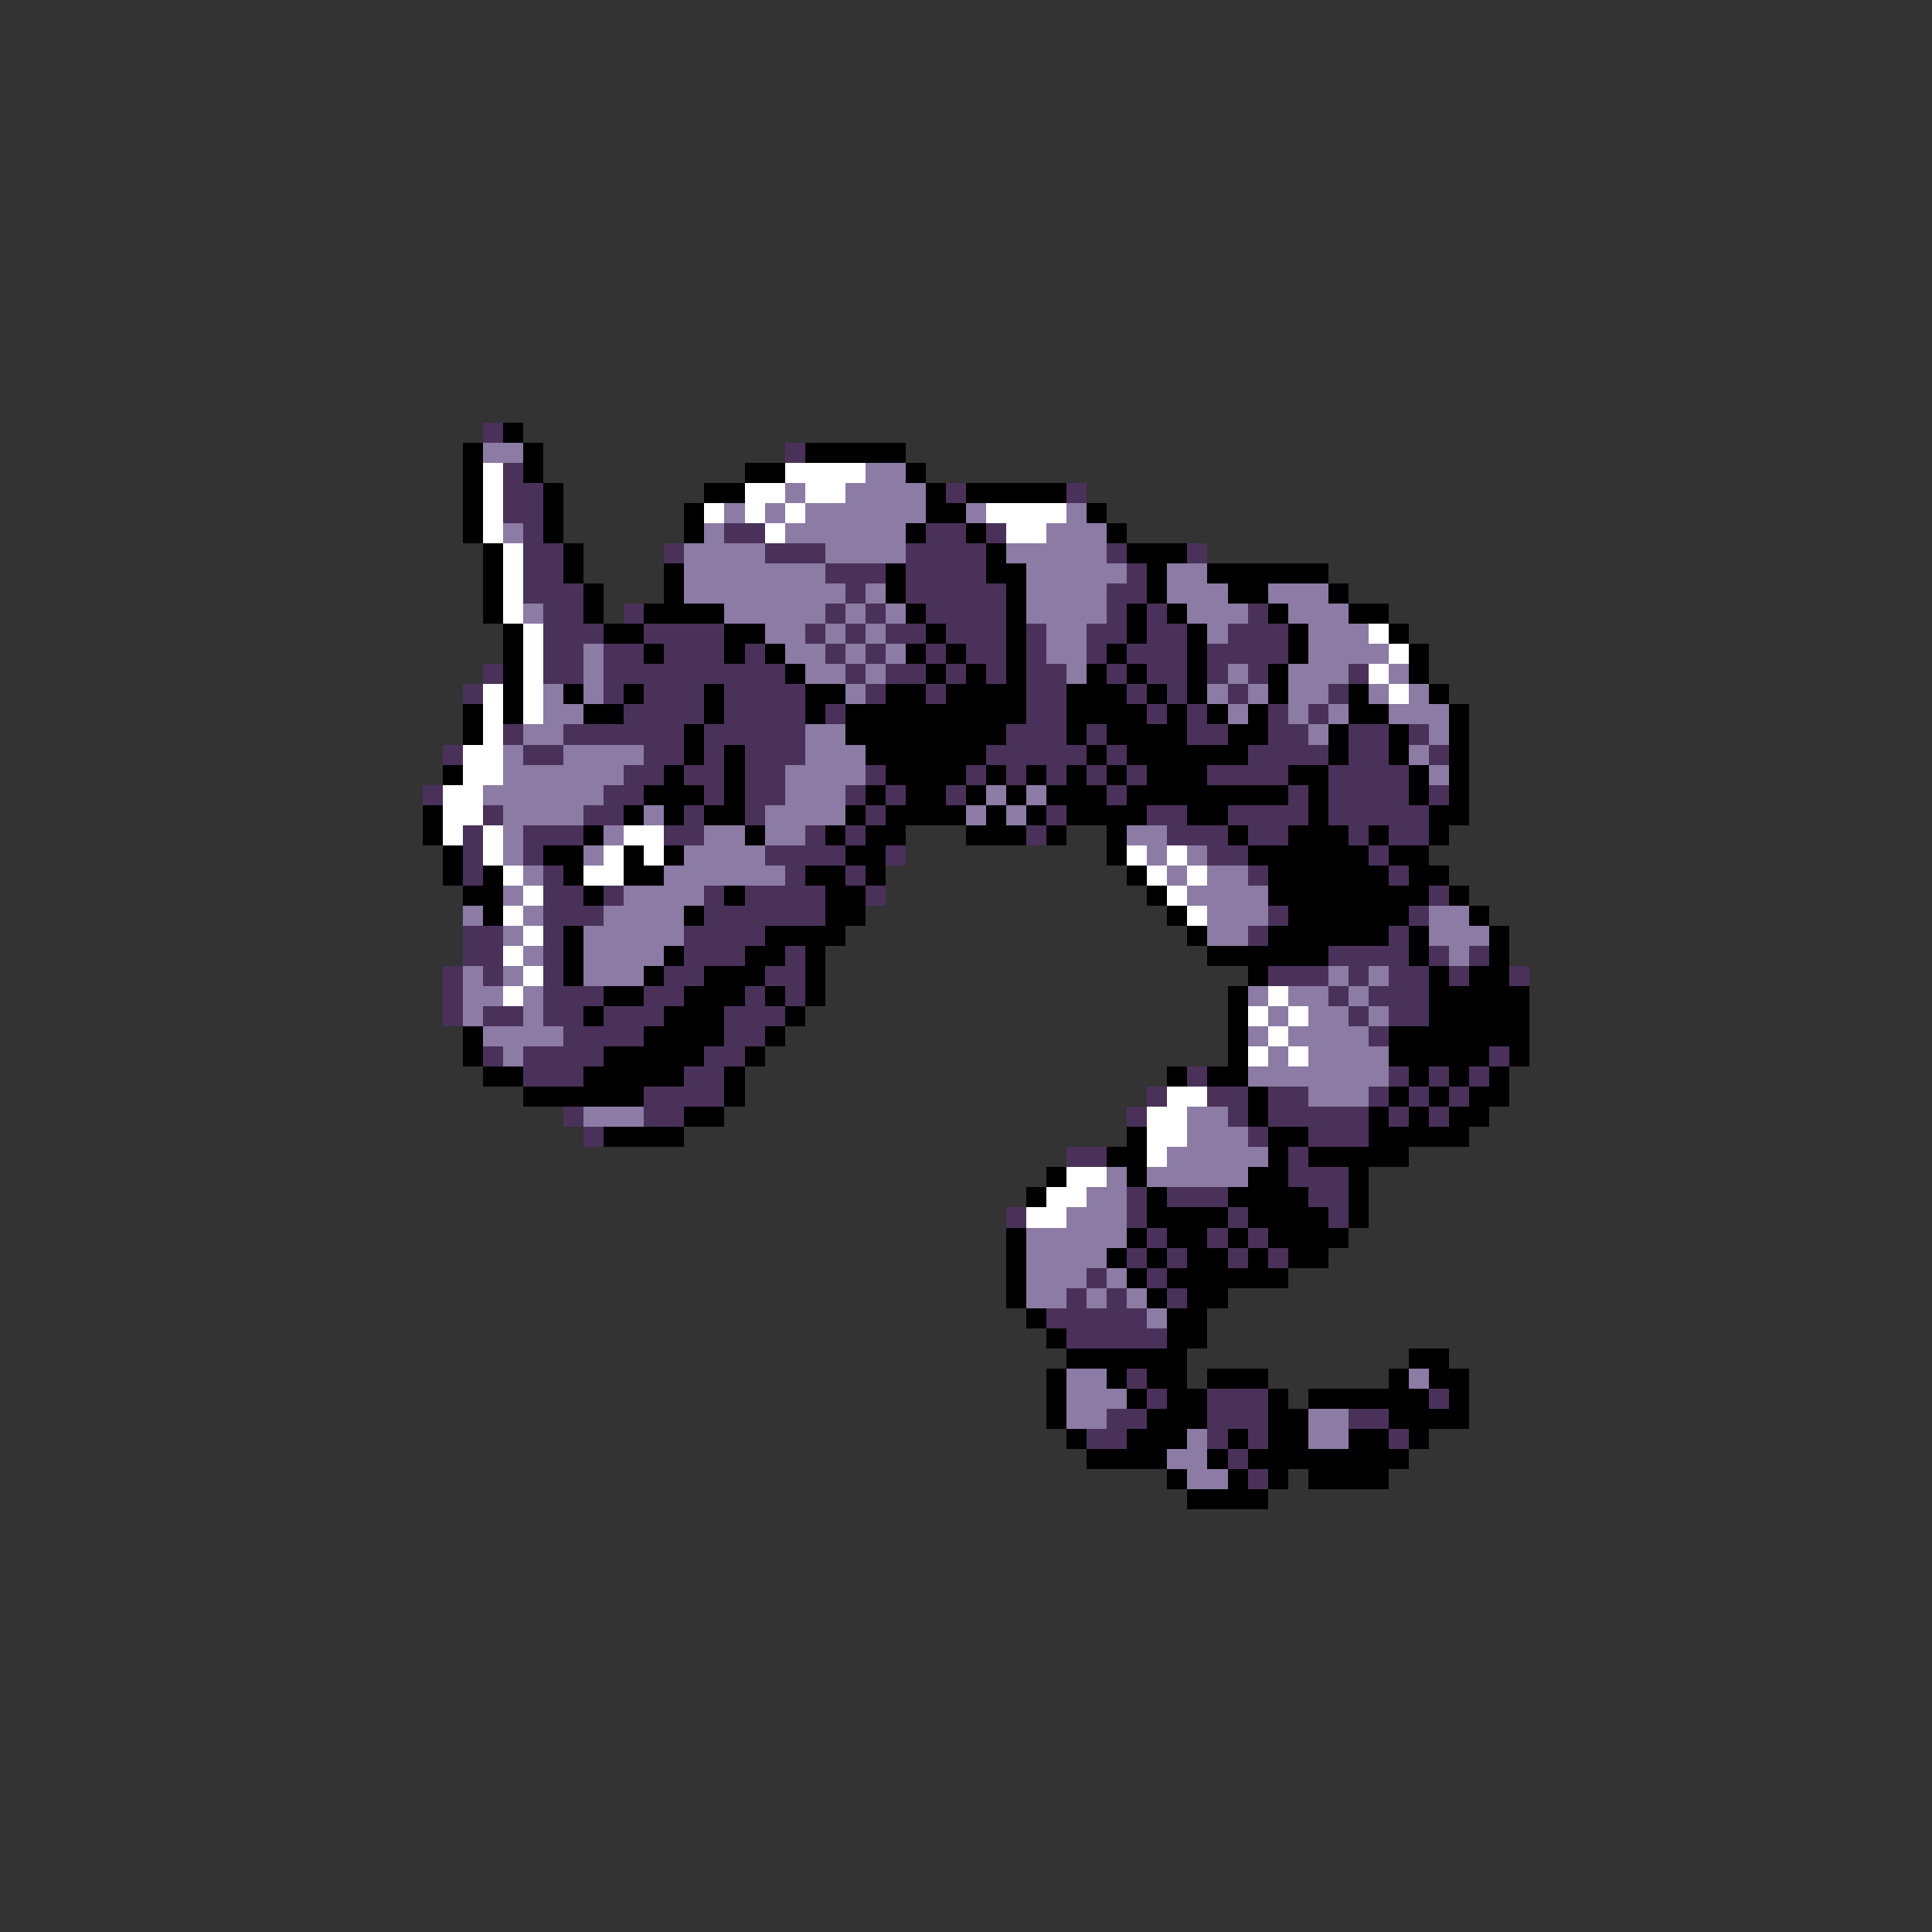<svg xmlns="http://www.w3.org/2000/svg" viewBox="0 -0.5 96 96" shape-rendering="crispEdges">
<rect x="0" y="-0.5" width="96" height="96" fill="#333333" stroke="none"/>
<path stroke="#4a315a" d="M24 21h1M39 22h1M25 23h1M25 24h2M47 24h1M53 24h1M25 25h2M26 26h1M36 26h2M46 26h2M49 26h1M26 27h2M33 27h1M38 27h3M45 27h4M55 27h1M59 27h1M26 28h2M41 28h3M45 28h4M56 28h1M26 29h3M42 29h1M45 29h5M55 29h2M27 30h2M31 30h1M41 30h1M43 30h1M46 30h4M55 30h1M57 30h1M62 30h1M27 31h3M32 31h4M40 31h1M42 31h1M44 31h2M47 31h3M51 31h1M54 31h2M57 31h2M61 31h3M27 32h2M30 32h2M33 32h3M37 32h1M41 32h1M43 32h1M46 32h1M48 32h2M51 32h1M54 32h1M56 32h3M60 32h4M24 33h1M27 33h2M30 33h9M42 33h1M44 33h2M47 33h1M49 33h1M51 33h2M55 33h1M57 33h2M60 33h1M62 33h1M67 33h1M23 34h1M30 34h1M32 34h3M36 34h4M43 34h1M46 34h1M51 34h2M56 34h1M58 34h1M61 34h1M66 34h1M31 35h4M36 35h4M41 35h1M51 35h2M57 35h1M59 35h1M63 35h1M65 35h1M25 36h1M28 36h6M35 36h5M50 36h3M54 36h1M59 36h2M63 36h2M67 36h2M70 36h1M22 37h1M26 37h2M32 37h2M35 37h1M37 37h3M49 37h5M55 37h1M62 37h4M67 37h2M71 37h1M31 38h2M34 38h2M37 38h2M43 38h1M48 38h1M50 38h1M52 38h1M54 38h1M56 38h1M60 38h4M66 38h4M21 39h1M30 39h2M35 39h1M37 39h2M42 39h1M44 39h1M47 39h1M55 39h1M64 39h1M66 39h4M71 39h1M24 40h1M29 40h2M34 40h1M37 40h1M43 40h1M52 40h1M57 40h2M61 40h4M66 40h5M23 41h1M26 41h3M33 41h2M40 41h1M42 41h1M51 41h1M58 41h3M62 41h2M67 41h1M69 41h2M23 42h1M26 42h1M38 42h4M44 42h1M60 42h2M68 42h1M23 43h1M27 43h1M39 43h1M42 43h1M62 43h1M69 43h1M27 44h2M30 44h1M35 44h1M37 44h4M43 44h1M71 44h1M27 45h3M35 45h6M63 45h1M70 45h1M23 46h2M27 46h1M34 46h4M62 46h1M69 46h1M23 47h2M27 47h1M34 47h3M39 47h1M66 47h4M71 47h1M73 47h1M22 48h1M24 48h1M27 48h1M33 48h2M38 48h2M63 48h3M67 48h1M69 48h2M72 48h1M75 48h1M22 49h1M27 49h3M32 49h2M37 49h1M39 49h1M66 49h1M68 49h3M22 50h1M24 50h2M27 50h2M30 50h3M36 50h3M67 50h1M69 50h2M28 51h4M36 51h2M68 51h1M24 52h1M26 52h4M35 52h2M74 52h1M26 53h3M34 53h2M59 53h1M69 53h1M71 53h1M73 53h1M32 54h4M57 54h1M60 54h2M63 54h2M68 54h1M70 54h1M72 54h1M28 55h1M32 55h2M56 55h1M61 55h1M63 55h5M69 55h1M71 55h1M29 56h1M62 56h1M65 56h3M53 57h2M64 57h1M64 58h3M56 59h1M58 59h3M65 59h2M50 60h1M56 60h1M61 60h1M66 60h1M57 61h1M60 61h1M62 61h1M56 62h1M58 62h1M61 62h1M63 62h1M54 63h1M57 63h1M53 64h1M55 64h1M58 64h1M52 65h5M53 66h5M56 68h1M57 69h1M60 69h3M71 69h1M55 70h2M60 70h3M67 70h2M54 71h2M60 71h1M62 71h1M69 71h1M61 72h1M62 73h1" />
<path stroke="#000000" d="M25 21h1M23 22h1M26 22h1M40 22h5M23 23h1M26 23h1M37 23h2M45 23h1M23 24h1M27 24h1M35 24h2M46 24h1M48 24h5M23 25h1M27 25h1M34 25h1M46 25h2M54 25h1M23 26h1M27 26h1M34 26h1M45 26h1M48 26h1M55 26h1M24 27h1M28 27h1M49 27h1M56 27h3M24 28h1M28 28h1M33 28h1M44 28h1M49 28h2M57 28h1M60 28h6M24 29h1M29 29h1M33 29h1M44 29h1M50 29h1M57 29h1M61 29h2M66 29h1M24 30h1M29 30h1M32 30h4M45 30h1M50 30h1M56 30h1M58 30h1M63 30h1M67 30h2M25 31h1M30 31h2M36 31h2M46 31h1M50 31h1M56 31h1M59 31h1M64 31h1M69 31h1M25 32h1M32 32h1M36 32h1M38 32h1M45 32h1M47 32h1M50 32h1M55 32h1M59 32h1M64 32h1M70 32h1M25 33h1M39 33h1M46 33h1M48 33h1M50 33h1M54 33h1M56 33h1M59 33h1M63 33h1M70 33h1M25 34h1M28 34h1M31 34h1M35 34h1M40 34h2M44 34h2M47 34h4M53 34h3M57 34h1M59 34h1M63 34h1M67 34h1M71 34h1M23 35h1M25 35h1M29 35h2M35 35h1M40 35h1M42 35h9M53 35h4M58 35h1M60 35h1M62 35h1M67 35h2M72 35h1M23 36h1M34 36h1M42 36h8M53 36h1M55 36h4M61 36h2M66 36h1M69 36h1M72 36h1M34 37h1M36 37h1M43 37h6M54 37h1M56 37h6M66 37h1M69 37h1M72 37h1M22 38h1M33 38h1M36 38h1M44 38h4M49 38h1M51 38h1M53 38h1M55 38h1M57 38h3M64 38h2M70 38h1M72 38h1M32 39h3M36 39h1M43 39h1M45 39h2M48 39h1M50 39h1M52 39h3M56 39h8M65 39h1M70 39h1M72 39h1M21 40h1M31 40h1M33 40h1M35 40h2M42 40h1M44 40h4M49 40h1M51 40h1M53 40h4M59 40h2M65 40h1M71 40h2M21 41h1M29 41h1M37 41h1M41 41h1M43 41h2M48 41h3M52 41h1M55 41h1M61 41h1M64 41h3M68 41h1M71 41h1M22 42h1M27 42h2M31 42h1M33 42h1M42 42h2M55 42h1M62 42h6M69 42h2M22 43h1M24 43h1M28 43h1M31 43h2M40 43h2M43 43h1M56 43h1M63 43h6M70 43h2M23 44h2M29 44h1M36 44h1M41 44h2M57 44h1M63 44h8M72 44h1M24 45h1M34 45h1M41 45h2M58 45h1M64 45h6M73 45h1M28 46h1M38 46h4M59 46h1M63 46h6M70 46h1M74 46h1M28 47h1M33 47h1M37 47h2M40 47h1M60 47h6M70 47h1M74 47h1M28 48h1M32 48h1M35 48h3M40 48h1M62 48h1M71 48h1M73 48h2M30 49h2M34 49h3M38 49h1M40 49h1M61 49h1M71 49h5M29 50h1M33 50h3M39 50h1M61 50h1M71 50h5M23 51h1M32 51h4M38 51h1M61 51h1M69 51h7M23 52h1M30 52h5M37 52h1M61 52h1M69 52h5M75 52h1M24 53h2M29 53h5M36 53h1M58 53h1M60 53h2M70 53h1M72 53h1M74 53h1M26 54h6M36 54h1M62 54h1M69 54h1M71 54h1M73 54h2M34 55h2M62 55h1M68 55h1M70 55h1M72 55h2M30 56h4M56 56h1M63 56h2M68 56h5M55 57h2M63 57h1M65 57h5M52 58h1M56 58h1M62 58h2M67 58h1M51 59h1M57 59h1M61 59h4M67 59h1M57 60h4M62 60h4M67 60h1M50 61h1M56 61h1M58 61h2M61 61h1M63 61h4M50 62h1M55 62h1M57 62h1M59 62h2M62 62h1M64 62h2M50 63h1M56 63h1M58 63h6M50 64h1M57 64h1M59 64h2M51 65h1M58 65h2M52 66h1M58 66h2M53 67h6M70 67h2M52 68h1M55 68h1M57 68h2M60 68h3M69 68h1M71 68h2M52 69h1M56 69h1M58 69h2M63 69h1M65 69h6M72 69h1M52 70h1M57 70h3M63 70h2M69 70h4M53 71h1M56 71h3M61 71h1M63 71h2M67 71h2M70 71h1M54 72h4M60 72h1M62 72h8M58 73h1M61 73h1M63 73h1M65 73h4M59 74h4" />
<path stroke="#8c7ba5" d="M24 22h2M43 23h2M39 24h1M42 24h4M36 25h1M38 25h1M40 25h6M48 25h1M53 25h1M25 26h1M35 26h1M39 26h6M52 26h3M34 27h4M41 27h4M50 27h5M34 28h7M51 28h5M58 28h2M34 29h8M43 29h1M51 29h4M58 29h3M63 29h3M26 30h1M36 30h5M42 30h1M44 30h1M51 30h4M59 30h3M64 30h3M38 31h2M41 31h1M43 31h1M52 31h2M60 31h1M65 31h3M29 32h1M39 32h2M42 32h1M44 32h1M52 32h2M65 32h4M29 33h1M40 33h2M43 33h1M53 33h1M61 33h1M64 33h3M69 33h1M27 34h1M29 34h1M42 34h1M60 34h1M62 34h1M64 34h2M68 34h1M70 34h1M27 35h2M61 35h1M64 35h1M66 35h1M69 35h3M26 36h2M40 36h2M65 36h1M71 36h1M25 37h1M28 37h4M40 37h3M70 37h1M25 38h6M39 38h4M71 38h1M24 39h6M39 39h3M49 39h1M51 39h1M25 40h4M32 40h1M38 40h4M48 40h1M50 40h1M25 41h1M30 41h1M35 41h2M38 41h2M56 41h2M25 42h1M29 42h1M34 42h4M57 42h1M59 42h1M26 43h1M33 43h6M58 43h1M60 43h2M25 44h1M31 44h4M59 44h4M23 45h1M26 45h1M30 45h4M60 45h3M71 45h2M25 46h1M29 46h5M60 46h2M71 46h3M26 47h1M29 47h4M72 47h1M23 48h1M25 48h1M29 48h3M66 48h1M68 48h1M23 49h2M26 49h1M62 49h1M64 49h2M67 49h1M23 50h1M26 50h1M63 50h1M65 50h2M68 50h1M24 51h4M62 51h1M64 51h4M25 52h1M63 52h1M65 52h4M62 53h7M65 54h3M29 55h3M59 55h2M59 56h3M58 57h5M55 58h1M57 58h5M54 59h2M53 60h3M51 61h5M51 62h4M51 63h3M55 63h1M51 64h2M54 64h1M56 64h1M57 65h1M53 68h2M70 68h1M53 69h3M53 70h2M65 70h2M59 71h1M65 71h2M58 72h2M59 73h2" />
<path stroke="#ffffff" d="M24 23h1M39 23h4M24 24h1M37 24h2M40 24h2M24 25h1M35 25h1M37 25h1M39 25h1M49 25h4M24 26h1M38 26h1M50 26h2M25 27h1M25 28h1M25 29h1M25 30h1M26 31h1M68 31h1M26 32h1M69 32h1M26 33h1M68 33h1M24 34h1M26 34h1M69 34h1M24 35h1M26 35h1M24 36h1M23 37h2M23 38h2M22 39h2M22 40h2M22 41h1M24 41h1M31 41h2M24 42h1M30 42h1M32 42h1M56 42h1M58 42h1M25 43h1M29 43h2M57 43h1M59 43h1M26 44h1M58 44h1M25 45h1M59 45h1M26 46h1M25 47h1M26 48h1M25 49h1M63 49h1M62 50h1M64 50h1M63 51h1M62 52h1M64 52h1M58 54h2M57 55h2M57 56h2M57 57h1M53 58h2M52 59h2M51 60h2" />
</svg>